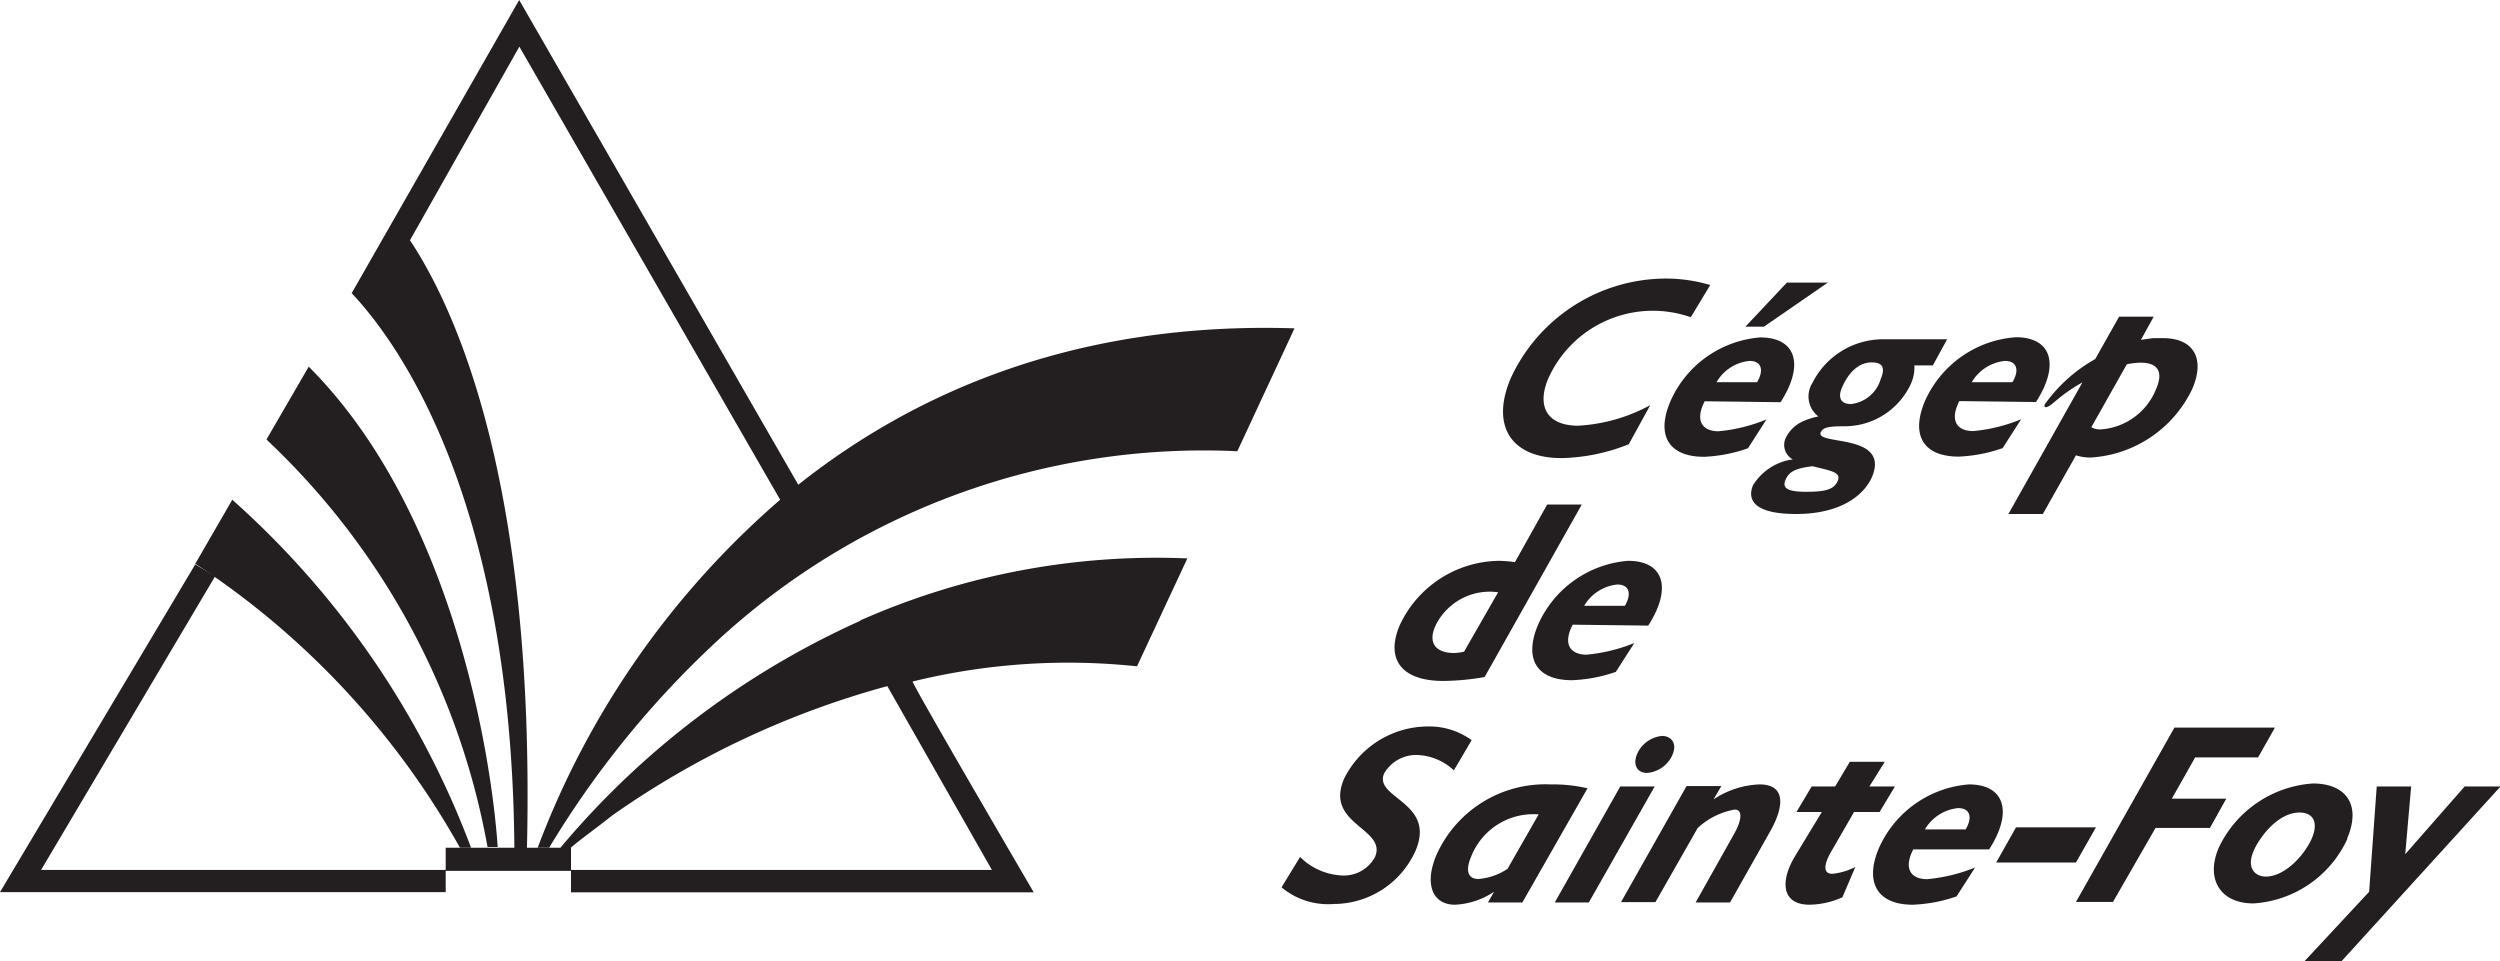 <svg xmlns="http://www.w3.org/2000/svg" viewBox="0 0 135.07 51.93"><defs><style>.cls-1{fill:#231f20;}</style></defs><title>Fichier 4</title><g id="Calque_2" data-name="Calque 2"><g id="Layer_1" data-name="Layer 1"><path class="cls-1" d="M12.55,27l-2,3.46A44,44,0,0,1,24.85,45.8h.6A47.5,47.5,0,0,0,12.55,27Z"/><path class="cls-1" d="M14.41,23.76a39.9,39.9,0,0,1,11.93,22h.55c-.32-4.73-2.36-18.09-10.21-25.95l-2.27,3.91Z"/><path class="cls-1" d="M46.48,33.54v0A45.42,45.42,0,0,0,30.28,45.8h.56c.44-.39,1.59-1.22,2.22-1.73a47.46,47.46,0,0,1,14.88-7L53.59,47H30.85V45.8H24.08V47H2.22l9.4-15.86-1.07-.65L0,48.2H24.08V47.05h6.77v1.16h25s-6.65-11.37-6.54-11.39A35.23,35.23,0,0,1,61.43,36l2.72-5.83a39.47,39.47,0,0,0-17.67,3.35Z"/><path class="cls-1" d="M43.13,26.19,28.05,0,19,15.84c2.33,2.47,8.65,10.82,8.79,30h.68c.46-19.66-3.81-29.08-6.32-32.86L28.06,2.52,42.15,27a46.41,46.41,0,0,0-13.1,18.8h.62a51.13,51.13,0,0,1,9-11.1A38.71,38.71,0,0,1,66.85,24.38l3.09-6.64c-11.83-.38-20.54,3.47-26.81,8.45Z"/><path class="cls-1" d="M91.35,17.14a6.19,6.19,0,0,0-7.7,3.31C83,22,83.62,23,85.27,23a9.23,9.23,0,0,0,3.89-1.11L88,24a10.24,10.24,0,0,1-3.63.75c-2.73,0-3.84-1.74-2.75-4.31A9.25,9.25,0,0,1,90,15.05a8.4,8.4,0,0,1,2.4.35Z"/><path class="cls-1" d="M92.74,20.65a2.32,2.32,0,0,1,1.78-1.15c.63,0,.81.47.41,1.15Zm1.56-3h1l3.45-2.38H96.54Zm1.9,4.08c1.29-2,.86-3.5-1.1-3.5a5.8,5.8,0,0,0-4.85,3.45c-.79,1.85-.09,3,1.82,3a8.11,8.11,0,0,0,2.37-.46l1-1.56a8.86,8.86,0,0,1-2.59.64c-.9,0-1.28-.59-.75-1.62Z"/><path class="cls-1" d="M101.61,20.48a1.89,1.89,0,0,1-1.6,1.35c-.53,0-.73-.31-.5-.87.38-.89.95-1.38,1.61-1.38S101.84,19.93,101.61,20.48Zm3.59-2.15h-3.5a4.28,4.28,0,0,0-3.78,2.36,1.37,1.37,0,0,0,.32,1.81,3.69,3.69,0,0,0-.93.31,1.88,1.88,0,0,0-.83.85.89.89,0,0,0,.38,1.16,3,3,0,0,0-2.15,1.4c-.29.7-.07,1.55,2.33,1.55s3.66-1,4.1-2c1-2.39-3.07-1.69-2.77-2.41.12-.26.38-.33,1.28-.33a3.94,3.94,0,0,0,3.59-2.29,2.14,2.14,0,0,0,.19-1h1Zm-7.27,6.86c1,.25,1.56.32,1.36.79s-.67.59-1.71.59-1.3-.21-1.11-.65S97,25.3,97.93,25.19Z"/><path class="cls-1" d="M106.53,20.65a2.35,2.35,0,0,1,1.79-1.15c.63,0,.81.47.41,1.15ZM110,21.72c1.29-2,.86-3.5-1.09-3.5A5.83,5.83,0,0,0,104,21.67c-.78,1.85-.08,3,1.83,3a8.11,8.11,0,0,0,2.37-.46l1-1.56a8.86,8.86,0,0,1-2.59.64c-.9,0-1.28-.59-.75-1.62Z"/><path class="cls-1" d="M114.91,19.68c1.52-.3,2.06.22,1.59,1.31a3.47,3.47,0,0,1-3,2.21.92.92,0,0,1-.51-.12Zm1.45-2.57h-1.87L113.2,19.4a8.32,8.32,0,0,0-2.74,2.47c0,.07,0,.13.05.13.33,0,.62-.57,2-1.34l-4,7.11h1.86l1.79-3.17a2.61,2.61,0,0,0,.79.12A6.51,6.51,0,0,0,118.45,21c.7-1.64.06-2.73-1.58-2.73l-.55,0-.65.09Z"/><path class="cls-1" d="M79.1,35.21a2.76,2.76,0,0,1-.54.07c-1,0-1.43-.56-1-1.48A3.25,3.25,0,0,1,80.94,32Zm6.36-7.95H83.59l-1.74,3.11A7.48,7.48,0,0,0,81,30.3a6,6,0,0,0-5.38,3.49c-.78,1.85.13,3,2.35,3a13.54,13.54,0,0,0,2.24-.21Z"/><path class="cls-1" d="M85.59,32.73a2.35,2.35,0,0,1,1.79-1.15c.63,0,.8.47.41,1.15Zm3.46,1.07c1.29-2,.87-3.5-1.09-3.5a5.82,5.82,0,0,0-4.86,3.45c-.78,1.85-.08,3,1.83,3a8.12,8.12,0,0,0,2.37-.45l1-1.56a9,9,0,0,1-2.58.63c-.9,0-1.29-.59-.75-1.62Z"/><path class="cls-1" d="M78.55,41.62a3.06,3.06,0,0,0-2-.83,2,2,0,0,0-1.77,1c-.57,1.35,2.82,1.53,1.7,4.17a4.85,4.85,0,0,1-4.42,2.88,3.91,3.91,0,0,1-2.82-.9l1-1.64a3.43,3.43,0,0,0,2.26,1,1.91,1.91,0,0,0,1.79-1c.66-1.56-2.73-1.74-1.68-4.21a5.07,5.07,0,0,1,4.52-2.84,3.88,3.88,0,0,1,2.38.74Z"/><path class="cls-1" d="M81.45,46.94a3.3,3.3,0,0,1-1.57.55c-.57,0-.72-.44-.4-1.2A3.61,3.61,0,0,1,83.13,44Zm4.32-4.35a8.29,8.29,0,0,0-2-.21,6.44,6.44,0,0,0-6.16,3.81c-.67,1.57-.22,2.69,1,2.69a4.13,4.13,0,0,0,2.11-.7l-.33.58h1.86Z"/><path class="cls-1" d="M85.84,48.76H84l3.54-6.27h1.86Zm4.53-8a1.65,1.65,0,0,1-1.38,1c-.53,0-.78-.43-.55-1a1.64,1.64,0,0,1,1.37-1C90.35,39.78,90.6,40.21,90.37,40.75Z"/><path class="cls-1" d="M92.58,43.19a4.78,4.78,0,0,1,2.48-.81c1.45,0,1.32,1.21.6,2.5l-2.19,3.88H91.61L93.72,45c.34-.61.48-1.26,0-1.26a3.93,3.93,0,0,0-2,1l-2.28,4H87.58l3.54-6.27H93Z"/><path class="cls-1" d="M101,42.49h1.38l-.83,1.38h-1.38L99,45.9c-.43.7-.57,1.31,0,1.31a3.5,3.5,0,0,0,1.24-.37l-.7,1.64a4.52,4.52,0,0,1-1.77.4c-1.55,0-1.58-1.31-.79-2.62l1.45-2.39H97.06l.82-1.38h1.27l.79-1.33h1.89Z"/><path class="cls-1" d="M104,44.81a2.35,2.35,0,0,1,1.79-1.15c.63,0,.81.47.41,1.15Zm3.47,1.08c1.29-2,.86-3.51-1.1-3.51a5.82,5.82,0,0,0-4.86,3.45c-.78,1.85-.08,3.05,1.83,3.05a8.06,8.06,0,0,0,2.37-.45l1-1.56a9.09,9.09,0,0,1-2.59.63c-.9,0-1.28-.59-.75-1.61Z"/><path class="cls-1" d="M112.16,46.6h-4.31l1.07-1.9h4.32Z"/><path class="cls-1" d="M122,40.92h-3.4l-1.26,2.23h2.94l-.88,1.58h-2.94l-2.3,4h-2l5.32-9.42h5.43Z"/><path class="cls-1" d="M124.91,45.28c-.37.87-1.43,2.08-2.5,2.08-.55,0-1.06-.44-.65-1.39.27-.64,1.26-2.07,2.48-2.07C125,43.9,125.26,44.45,124.91,45.28Zm1.91,0c.76-1.79-.06-2.95-1.86-2.95a6.08,6.08,0,0,0-5.09,3.48c-.72,1.7.1,3,1.88,3A6,6,0,0,0,126.82,45.33Z"/><path class="cls-1" d="M126.51,51.93h-2L128,48.18l.41-5.69h1.86l-.32,3.66,3.21-3.66h1.94Z"/></g></g></svg>